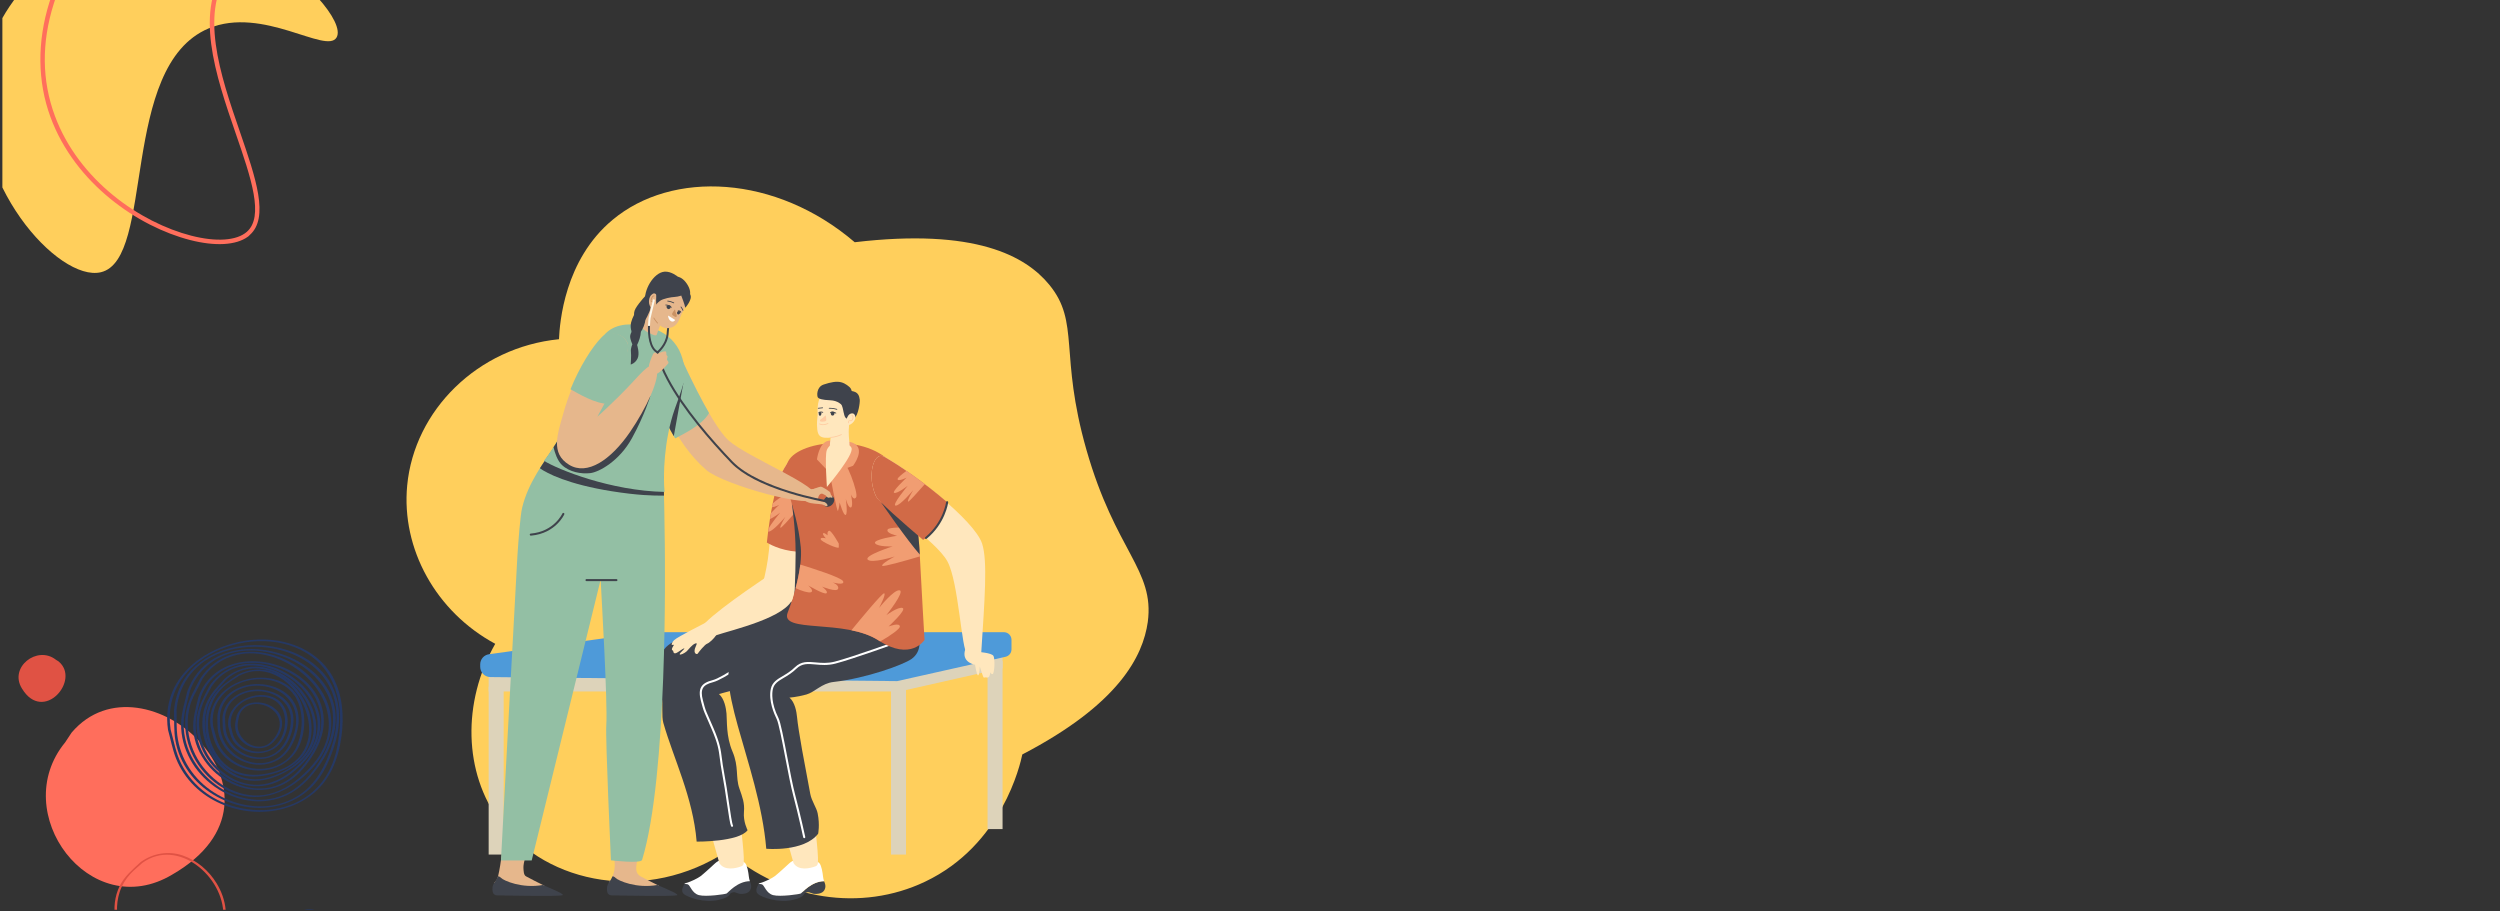 <svg xmlns="http://www.w3.org/2000/svg" xmlns:xlink="http://www.w3.org/1999/xlink" width="1920" zoomAndPan="magnify" viewBox="0 0 1440 525" height="700" preserveAspectRatio="xMidYMid meet" version="1.0"><rect x="0" y="0" width="1440" height="525" fill="#333333" stroke="none"/><defs><clipPath id="195763ff30"><path d="M 276.523 364 L 582.691 364 L 582.691 393 L 276.523 393 Z M 276.523 364 " clip-rule="nonzero"/></clipPath><clipPath id="b6be055147"><path d="M 371 156.16 L 398 156.16 L 398 181 L 371 181 Z M 371 156.16 " clip-rule="nonzero"/></clipPath><clipPath id="788fccb912"><path d="M 1.367 0 L 195 0 L 195 158 L 1.367 158 Z M 1.367 0 " clip-rule="nonzero"/></clipPath><clipPath id="715bb12b43"><path d="M -67.312 36.957 L 151.238 -120.711 L 270.363 44.414 L 51.816 202.082 Z M -67.312 36.957 " clip-rule="nonzero"/></clipPath><clipPath id="40a45499f5"><path d="M -67.312 36.957 L 151.238 -120.711 L 270.363 44.414 L 51.816 202.082 Z M -67.312 36.957 " clip-rule="nonzero"/></clipPath><clipPath id="f122e28db9"><path d="M -67.312 36.957 L 151.238 -120.711 L 270.363 44.414 L 51.816 202.082 Z M -67.312 36.957 " clip-rule="nonzero"/></clipPath><clipPath id="e2eb052ae6"><path d="M 23 0 L 202 0 L 202 141 L 23 141 Z M 23 0 " clip-rule="nonzero"/></clipPath><clipPath id="9466a0e597"><path d="M -67.312 36.957 L 151.238 -120.711 L 270.363 44.414 L 51.816 202.082 Z M -67.312 36.957 " clip-rule="nonzero"/></clipPath><clipPath id="2aa47013b3"><path d="M -67.312 36.957 L 151.238 -120.711 L 270.363 44.414 L 51.816 202.082 Z M -67.312 36.957 " clip-rule="nonzero"/></clipPath><clipPath id="2decd158ef"><path d="M -67.312 36.957 L 151.238 -120.711 L 270.363 44.414 L 51.816 202.082 Z M -67.312 36.957 " clip-rule="nonzero"/></clipPath><clipPath id="01bb551dff"><path d="M 162 523 L 193 523 L 193 524 L 162 524 Z M 162 523 " clip-rule="nonzero"/></clipPath><clipPath id="4c967137c6"><path d="M 96.074 368.34 L 197.371 368.34 L 197.371 467.969 L 96.074 467.969 Z M 96.074 368.34 " clip-rule="nonzero"/></clipPath><clipPath id="c613dc9af5"><path d="M 65.863 491 L 130.312 491 L 130.312 524 L 65.863 524 Z M 65.863 491 " clip-rule="nonzero"/></clipPath></defs><path fill="#ffcf5c" d="M 588.852 434.566 C 587.695 440.121 577.281 486.762 532.816 507.863 C 496.141 525.34 451.133 518.473 418.699 490.309 C 373.191 520.207 315.262 509.906 287.918 473.145 C 267.133 445.176 266.051 404.59 285.258 370.836 C 251.09 352.395 231.074 316.133 234.543 279.602 C 238.672 236.277 275.152 200.055 321.973 195.387 C 322.398 185.898 325.098 149.711 352.828 126.641 C 387.152 97.941 446.812 100.562 492.32 139.527 C 561.742 131.309 590.781 147.434 604.395 164.023 C 622.176 185.703 610.027 203.836 625.762 259 C 642.5 317.754 665.137 328.094 661.125 358.262 C 658.312 378.012 644.465 405.633 588.852 434.566 Z M 588.852 434.566 " fill-opacity="1" fill-rule="nonzero"/><path fill="#3f434c" d="M 474.668 507.57 C 467.461 507.633 462.078 514.164 461.355 514.617 C 460.566 515.109 449.344 516.688 445.305 515.602 C 441.27 514.516 440.285 509.879 438.902 509.387 C 438.27 509.16 437.527 509.141 436.914 509.191 C 436.801 509.348 436.695 509.555 436.59 509.84 C 436.117 511.133 435.426 511.824 435.73 513.508 C 436.031 515.195 438.539 516.273 441.68 517.352 C 444.824 518.434 449.523 519.211 453.617 518.82 C 457.711 518.434 461.332 517.094 462.496 515.883 C 463.66 514.676 463.055 514.418 464.867 513.984 C 466.676 513.555 467.281 515.062 470.254 514.891 C 473.227 514.719 474.848 513.594 475.34 511.391 C 475.598 510.23 475.285 509.082 474.93 508.254 C 474.836 508.031 474.75 507.801 474.668 507.57 " fill-opacity="1" fill-rule="nonzero"/><path fill="#ffffff" d="M 438.902 509.387 C 440.285 509.879 441.27 514.516 445.305 515.602 C 449.344 516.688 460.566 515.109 461.355 514.617 C 462.078 514.164 467.461 507.633 474.668 507.57 C 474.375 506.734 474.176 505.863 474.078 504.977 C 473.805 502.492 473.184 498.477 471.934 497.141 C 470.32 495.41 463.672 494.367 458.34 495.355 C 456.992 495.605 455.746 496.238 454.742 497.168 C 452.383 499.34 447.594 503.727 446.117 504.785 C 444.133 506.211 440.297 507.852 438.918 508.324 C 437.844 508.699 437.316 508.625 436.914 509.191 C 437.527 509.141 438.27 509.16 438.902 509.387 " fill-opacity="1" fill-rule="nonzero"/><path fill="#ffe7bd" d="M 457.078 497.133 L 449.176 469.109 L 468.426 468.062 C 468.426 468.062 471.598 490.977 471.137 496.891 C 471.07 497.773 470.734 498.602 469.91 498.93 C 466.598 500.242 459.957 501.75 457.078 497.133 " fill-opacity="1" fill-rule="nonzero"/><path fill="#3f434c" d="M 431.938 507.57 C 424.73 507.633 419.348 514.164 418.625 514.617 C 417.836 515.109 406.613 516.688 402.574 515.602 C 398.539 514.516 397.551 509.879 396.172 509.387 C 395.539 509.16 394.797 509.141 394.184 509.191 C 394.066 509.348 393.965 509.555 393.859 509.84 C 393.387 511.133 392.695 511.824 393 513.508 C 393.301 515.195 395.809 516.273 398.949 517.352 C 402.094 518.434 406.789 519.211 410.887 518.82 C 414.98 518.434 418.602 517.094 419.766 515.883 C 420.93 514.676 420.324 514.418 422.137 513.984 C 423.945 513.555 424.551 515.062 427.523 514.891 C 430.496 514.719 432.117 513.594 432.609 511.391 C 432.867 510.23 432.555 509.082 432.199 508.254 C 432.105 508.031 432.02 507.801 431.938 507.57 " fill-opacity="1" fill-rule="nonzero"/><path fill="#ffffff" d="M 396.172 509.387 C 397.551 509.879 398.539 514.516 402.574 515.602 C 406.613 516.688 417.836 515.109 418.625 514.617 C 419.348 514.164 424.73 507.633 431.938 507.57 C 431.645 506.734 431.445 505.863 431.348 504.977 C 431.074 502.492 430.453 498.477 429.203 497.141 C 427.59 495.41 420.941 494.367 415.609 495.355 C 414.262 495.605 413.016 496.238 412.012 497.168 C 409.652 499.34 404.863 503.727 403.387 504.785 C 401.402 506.211 397.566 507.852 396.188 508.324 C 395.113 508.699 394.586 508.625 394.184 509.191 C 394.797 509.141 395.539 509.16 396.172 509.387 " fill-opacity="1" fill-rule="nonzero"/><path fill="#ffe7bd" d="M 414.348 497.133 L 406.445 469.109 L 425.691 468.062 C 425.691 468.062 428.867 490.977 428.406 496.891 C 428.34 497.773 428.004 498.602 427.18 498.93 C 423.867 500.242 417.227 501.75 414.348 497.133 " fill-opacity="1" fill-rule="nonzero"/><path fill="#ffe7bd" d="M 450.504 271.961 C 446.047 280.773 444.535 299.91 442.957 316.645 C 441.543 331.664 437.156 341.754 438.613 343.344 C 441.688 346.703 447.758 351.707 455.84 348.805 C 463.922 345.902 461.633 332.152 462.703 315.805 C 463.77 299.461 464.684 243.922 450.504 271.961 " fill-opacity="1" fill-rule="nonzero"/><path fill="#d16a47" d="M 462.582 317.867 C 462.617 317.184 462.656 316.5 462.703 315.805 C 463.77 299.461 464.684 243.922 450.504 271.961 C 446.422 280.035 443.395 296.871 441.703 312.508 C 444.73 314.328 452.082 317.941 462.582 317.867 " fill-opacity="1" fill-rule="nonzero"/><path fill="#f19d72" d="M 462.672 280.898 C 459.516 281.18 454.801 283.012 448.676 287.105 C 447.227 288.148 445.977 289.129 445.102 289.922 C 444.949 290.668 444.801 291.422 444.656 292.184 C 446.086 292.152 448.766 290.828 448.766 290.828 C 448.766 290.828 446.102 293.297 444.047 295.562 C 443.855 296.68 443.668 297.812 443.488 298.953 C 445.863 298.023 449.367 295.277 449.367 295.277 C 449.367 295.277 444.102 301.559 442.664 304.598 C 442.598 305.109 442.531 305.617 442.465 306.129 C 442.527 306.172 442.609 306.203 442.715 306.207 C 445.125 306.332 452.371 297.711 452.371 297.711 C 452.371 297.711 448.598 303.914 449.629 304 C 450.148 304.043 454.523 299.215 458.746 294.398 C 460.492 293.207 461.961 292.008 463.164 290.848 C 463.078 287.434 462.922 284.051 462.672 280.898 " fill-opacity="1" fill-rule="nonzero"/><path fill="#3f434c" d="M 456.094 290.156 C 456.094 290.156 458.297 304.324 458.277 318.762 C 458.258 332.477 457.363 347.363 457.363 347.363 C 457.363 347.363 467.766 332.789 467.168 324.66 C 466.57 316.523 463.398 296.078 456.094 290.156 " fill-opacity="1" fill-rule="nonzero"/><path fill="#ddd3ba" d="M 281.465 388.32 L 281.465 398.281 L 518.129 398.281 L 577.477 384.879 L 577.477 375.941 L 281.465 388.32 " fill-opacity="1" fill-rule="nonzero"/><g clip-path="url(#195763ff30)"><path fill="#4e9ad9" d="M 369.727 364.641 L 281.664 376.844 C 278.758 377.246 276.594 379.734 276.594 382.672 L 276.594 384.102 C 276.594 387.324 279.184 389.949 282.398 389.988 L 516.758 392.324 L 579.191 378.316 C 581.195 377.863 582.621 376.082 582.621 374.023 L 582.621 368.539 C 582.621 366.109 580.656 364.141 578.23 364.141 L 376.965 364.141 C 374.543 364.141 372.125 364.309 369.727 364.641 " fill-opacity="1" fill-rule="nonzero"/></g><path fill="#ddd3ba" d="M 281.465 395.52 L 281.465 492.223 L 290.109 492.223 L 290.109 395.52 L 281.465 395.52 " fill-opacity="1" fill-rule="nonzero"/><path fill="#ddd3ba" d="M 513.227 395.52 L 513.227 492.223 L 521.871 492.223 L 521.871 395.52 L 513.227 395.52 " fill-opacity="1" fill-rule="nonzero"/><path fill="#ddd3ba" d="M 568.832 380.852 L 568.832 477.555 L 577.477 477.555 L 577.477 380.852 L 568.832 380.852 " fill-opacity="1" fill-rule="nonzero"/><path fill="#3f434c" d="M 460.336 345.391 C 460.336 345.391 398.184 361.199 384.953 371.582 C 377.762 377.23 377.973 388.035 381.168 402.039 C 381.965 405.516 380.984 412.512 382.078 416.352 C 387.961 436.992 399.16 459.141 401.273 484.777 C 401.273 484.777 425.559 485.012 430.613 478.191 C 430.613 478.191 428.008 473.301 428.516 467.672 C 428.977 462.562 427.645 459.215 425.875 454.141 C 423.57 447.535 425.684 441.734 421.898 432.848 C 418.164 424.09 418.852 415.168 418.461 410.941 C 418.18 407.895 417.258 402.445 414.094 399.762 C 414.094 399.762 475.84 383.457 484.301 377.594 C 497.105 368.723 482.133 343.965 460.336 345.391 " fill-opacity="1" fill-rule="nonzero"/><path fill="#ffffff" d="M 421.656 476.258 C 421.438 476.258 421.227 476.137 421.121 475.93 C 420.504 474.688 419.797 470.031 418.699 462.531 C 417.895 457.055 416.984 450.844 415.977 445.641 C 415.273 442.031 414.938 439.371 414.637 437.027 C 413.977 431.863 413.543 428.449 409.965 420.09 C 408.59 416.871 407.648 414.727 406.957 413.164 C 405.148 409.055 405.148 409.055 404.023 404.824 L 403.738 403.742 C 402.77 400.098 402.828 397.527 403.926 395.652 C 404.988 393.84 407.023 392.637 410.527 391.746 C 416.395 390.254 433.516 377.875 433.688 377.746 C 433.953 377.555 434.328 377.613 434.52 377.883 C 434.711 378.148 434.652 378.523 434.387 378.715 C 433.676 379.234 416.91 391.359 410.82 392.906 C 407.652 393.711 405.844 394.742 404.957 396.258 C 404.027 397.84 404.008 400.121 404.891 403.434 L 405.18 404.516 C 406.277 408.66 406.277 408.66 408.047 412.68 C 408.738 414.246 409.684 416.395 411.062 419.617 C 414.707 428.133 415.172 431.801 415.82 436.875 C 416.117 439.203 416.453 441.84 417.148 445.41 C 418.164 450.641 419.074 456.867 419.879 462.359 C 420.777 468.48 421.621 474.262 422.188 475.395 C 422.336 475.691 422.215 476.047 421.922 476.195 C 421.836 476.238 421.746 476.258 421.656 476.258 " fill-opacity="1" fill-rule="nonzero"/><path fill="#3f434c" d="M 500.965 347.441 C 500.965 347.441 438.812 363.25 425.582 373.633 C 407.008 388.215 437.277 439.262 441.367 488.879 C 441.367 488.879 462.961 490.887 471.242 480.238 C 471.242 480.238 472.324 475.324 470.984 468.531 C 470.312 465.133 467.531 461.527 466.719 457.301 C 465.633 451.684 462.445 434.477 462.008 431.98 C 460.566 423.824 459.438 416.773 459.09 412.988 C 458.805 409.945 457.883 404.496 454.723 401.809 C 454.723 401.809 458.762 401.602 464.43 400.051 C 469.262 398.734 473.219 393.586 480.133 392.809 C 499.227 390.656 520.285 382.863 524.93 379.645 C 537.734 370.773 522.762 346.016 500.965 347.441 " fill-opacity="1" fill-rule="nonzero"/><path fill="#ffffff" d="M 463.238 482.797 C 462.965 482.797 462.719 482.605 462.656 482.328 C 462.629 482.199 459.867 469.453 456.871 458.117 C 455.512 452.969 453.875 444.469 452.297 436.246 C 450.422 426.508 448.488 416.441 447.379 414.219 C 445.875 411.211 442.539 403.48 443.988 396.766 C 444.805 392.977 447.617 391.312 450.875 389.383 C 453.031 388.105 455.48 386.66 457.859 384.344 C 461.535 380.77 465.363 381.129 469.797 381.543 C 472.992 381.84 476.617 382.18 480.863 381.082 C 490.906 378.484 517.082 369.004 517.348 368.906 C 517.656 368.797 518 368.957 518.109 369.266 C 518.223 369.578 518.062 369.922 517.754 370.031 C 517.488 370.129 491.258 379.629 481.164 382.238 C 476.715 383.391 472.98 383.039 469.684 382.73 C 465.375 382.328 461.973 382.012 458.691 385.199 C 456.207 387.617 453.699 389.102 451.48 390.414 C 448.219 392.344 445.863 393.738 445.152 397.016 C 444.699 399.133 444.105 404.988 448.445 413.684 C 449.629 416.055 451.492 425.75 453.469 436.02 C 455.043 444.223 456.676 452.703 458.023 457.809 C 461.031 469.172 463.797 481.945 463.824 482.074 C 463.895 482.395 463.691 482.715 463.367 482.785 C 463.324 482.793 463.281 482.797 463.238 482.797 " fill-opacity="1" fill-rule="nonzero"/><path fill="#d16a47" d="M 453.707 352.852 C 448.961 365.039 486.59 356.23 506.078 368.906 C 524.723 381.031 532.539 368.598 532.539 368.598 C 532.539 368.598 530.785 339.52 529.652 317.148 C 528.762 299.523 524.59 284.227 516.484 270.75 C 503.254 248.746 460.566 252.941 454.047 265.656 C 448.402 276.676 458.738 289.512 461.254 315.258 C 462.359 326.57 457.363 343.457 453.707 352.852 " fill-opacity="1" fill-rule="nonzero"/><path fill="#f19d72" d="M 519.914 350.207 C 517.398 349.281 510.539 354.344 510.539 354.344 C 510.539 354.344 521.402 340.707 518.203 340.02 C 515 339.332 506.309 350.207 506.309 350.207 C 506.309 350.207 510.652 342.082 509.281 341.738 C 508.184 341.465 495.477 356.848 490.418 363.039 C 496.109 364.199 501.578 365.977 506.078 368.906 C 506.379 369.102 506.676 369.289 506.969 369.473 C 512.859 366.199 518.375 362.223 518.316 360.875 C 518.203 358.352 511.797 360.875 511.797 360.875 C 511.797 360.875 522.43 351.133 519.914 350.207 " fill-opacity="1" fill-rule="nonzero"/><path fill="#f19d72" d="M 529.652 317.148 C 529.434 312.777 529.008 308.547 528.375 304.453 C 520.871 303.547 512.117 303.648 511.316 304.973 C 510.012 307.129 516.73 308.609 516.73 308.609 C 516.73 308.609 502.484 310.766 504.062 312.938 C 505.637 315.109 514.148 314.734 514.148 314.734 C 514.148 314.734 497.547 320 499.824 322.355 C 502.102 324.715 515.363 320.531 515.363 320.531 C 515.363 320.531 507.238 324.855 508.188 325.906 C 508.789 326.574 521.008 323.109 529.824 320.5 C 529.766 319.367 529.711 318.25 529.652 317.148 " fill-opacity="1" fill-rule="nonzero"/><path fill="#f19d72" d="M 466.973 341.164 C 469.332 340.477 465.523 337.191 465.523 337.191 C 465.523 337.191 474.746 342.695 476.043 341.699 C 477.34 340.707 473.449 337.879 473.449 337.879 C 473.449 337.879 482.066 341.395 482.75 339.105 C 483.438 336.812 479.473 335.438 479.473 335.438 C 479.473 335.438 486.715 337.5 485.648 334.824 C 484.77 332.617 467.121 327.086 460.977 325.215 C 460.441 329.66 459.453 334.332 458.277 338.758 C 461.453 340.305 465.562 341.574 466.973 341.164 " fill-opacity="1" fill-rule="nonzero"/><path fill="#f19d72" d="M 477.988 272.953 C 477.988 272.953 482.105 295.336 482.66 294.266 C 483.207 293.195 483.656 289.453 483.656 289.453 C 483.656 289.453 485.953 297.473 487.172 296.555 C 488.395 295.641 487.172 287.312 487.172 287.312 C 487.172 287.312 488.621 292.812 490.145 292.277 C 491.672 291.746 490.145 284.715 490.145 284.715 C 490.145 284.715 491.52 288.613 493.121 286.473 C 494.719 284.336 486.926 263.633 484.648 265.16 C 482.371 266.688 477.555 270.391 477.988 272.953 " fill-opacity="1" fill-rule="nonzero"/><path fill="#f19d72" d="M 483.137 313.133 C 483.137 313.133 478.785 305.188 477.492 305.723 C 476.195 306.258 476.73 308.398 476.73 308.398 C 476.73 308.398 474.746 306.527 474.137 307.195 C 473.527 307.863 475.703 310.078 475.703 310.078 C 475.703 310.078 472.461 309.238 472.688 310.609 C 472.918 311.988 483.145 316.57 483.137 315.27 C 483.133 313.973 483.137 313.133 483.137 313.133 " fill-opacity="1" fill-rule="nonzero"/><path fill="#f19d72" d="M 476.922 253.934 C 480.137 253.203 488.719 253.969 491.355 255.113 C 498.988 258.438 491.355 268.293 491.355 268.293 L 478.48 272.953 L 470.566 264.629 C 470.566 264.629 471.699 255.113 476.922 253.934 " fill-opacity="1" fill-rule="nonzero"/><path fill="#ffe7bd" d="M 482.168 255.129 C 479.629 255.207 477.309 256.707 476.336 259.059 C 476.289 259.168 476.246 259.281 476.203 259.398 C 475.02 262.668 476.301 280.5 476.301 280.5 C 476.301 280.5 492.055 261.969 490.461 258.031 C 489.367 255.328 484.875 255.039 482.168 255.129 " fill-opacity="1" fill-rule="nonzero"/><path fill="#ffe7bd" d="M 482.195 227.887 C 485.906 228.379 488.773 231.395 489.102 235.129 C 489.586 240.684 489.242 245.887 488.301 247.496 C 486.312 250.914 477.211 253.152 473.398 251.773 C 471.109 250.941 470.715 248.59 470.578 244.852 C 470.492 242.367 470.934 240.316 470.949 239.258 C 470.988 236.617 470.191 227.812 475.211 227.59 C 477.355 227.492 479.895 227.582 482.195 227.887 " fill-opacity="1" fill-rule="nonzero"/><path fill="#3f434c" d="M 485.004 233.875 C 485.758 235.504 485.926 239.164 486.977 240.52 C 488.027 241.875 490.992 241.906 491.977 241.105 C 494.477 239.066 495.387 231.75 495.223 230.254 C 494.641 225.039 491.582 225.684 488.574 224.75 C 485.566 223.812 483.867 231.406 485.004 233.875 " fill-opacity="1" fill-rule="nonzero"/><path fill="#ffe7bd" d="M 489.164 243.922 C 489.164 243.922 488.668 247.418 488.941 251.355 C 489.16 254.438 489.73 257.375 488.855 258.254 C 486.988 260.125 479.77 260.367 478.438 259.328 C 477.105 258.289 479.164 247.918 479.164 247.918 L 489.164 243.922 " fill-opacity="1" fill-rule="nonzero"/><path fill="#ffcba1" d="M 475.656 239.516 C 475.621 239.324 475.375 239.266 475.258 239.422 C 474.922 239.852 474.285 240.543 473.281 241.145 C 471.809 242.031 471.895 243.035 473.832 242.887 C 475.77 242.738 475.934 242.59 475.941 241.594 C 475.941 241.062 475.773 240.105 475.656 239.516 " fill-opacity="1" fill-rule="nonzero"/><path fill="#3f434c" d="M 481.465 238.199 C 481.426 238.199 481.383 238.188 481.348 238.164 C 481 237.969 479.969 237.465 479.398 237.477 C 478.785 237.496 478.59 237.844 478.582 237.859 C 478.52 237.973 478.379 238.02 478.262 237.957 C 478.145 237.898 478.098 237.758 478.156 237.641 C 478.168 237.617 478.473 237.027 479.383 237 C 480.223 236.973 481.527 237.719 481.582 237.75 C 481.699 237.816 481.738 237.961 481.672 238.078 C 481.629 238.156 481.547 238.199 481.465 238.199 " fill-opacity="1" fill-rule="nonzero"/><path fill="#3f434c" d="M 471.695 237.914 C 471.637 237.914 471.574 237.891 471.527 237.844 C 471.434 237.75 471.434 237.598 471.527 237.504 C 472.406 236.625 473.957 237.262 474.023 237.289 C 474.145 237.34 474.203 237.48 474.152 237.605 C 474.102 237.727 473.961 237.781 473.84 237.73 C 473.824 237.727 472.52 237.191 471.863 237.844 C 471.82 237.891 471.758 237.914 471.695 237.914 " fill-opacity="1" fill-rule="nonzero"/><path fill="#3f434c" d="M 478.594 237.496 C 478.594 237.496 478.254 239.273 479.449 239.383 C 480.645 239.492 480.832 237.801 480.691 237.578 C 480.555 237.355 479.613 236.93 478.594 237.496 " fill-opacity="1" fill-rule="nonzero"/><path fill="#3f434c" d="M 471.57 237.578 C 471.57 237.578 471.348 239.344 472.238 239.477 C 473.125 239.605 473.23 237.922 473.125 237.699 C 473.02 237.473 472.309 237.031 471.57 237.578 " fill-opacity="1" fill-rule="nonzero"/><path fill="#3f434c" d="M 482.035 236.016 C 482.012 236.016 481.984 236.012 481.961 236.004 C 479.762 235.312 477.637 235.395 477.617 235.395 C 477.492 235.398 477.375 235.297 477.367 235.164 C 477.363 235.035 477.465 234.922 477.594 234.918 C 477.684 234.914 479.82 234.828 482.105 235.547 C 482.23 235.586 482.301 235.723 482.262 235.848 C 482.23 235.949 482.137 236.016 482.035 236.016 " fill-opacity="1" fill-rule="nonzero"/><path fill="#3f434c" d="M 529.766 319.379 C 529.73 318.629 529.691 317.887 529.652 317.148 C 529.34 310.945 528.617 305.027 527.461 299.379 L 507.418 289.273 C 507.418 289.273 522.363 311.023 529.766 319.379 " fill-opacity="1" fill-rule="nonzero"/><path fill="#3f434c" d="M 471.32 235.398 C 471.199 235.398 471.094 235.309 471.082 235.184 C 471.07 235.055 471.164 234.934 471.297 234.922 L 473.797 234.66 C 473.93 234.648 474.047 234.742 474.059 234.875 C 474.07 235.004 473.977 235.125 473.848 235.137 L 471.344 235.398 C 471.336 235.398 471.328 235.398 471.32 235.398 " fill-opacity="1" fill-rule="nonzero"/><path fill="#3f434c" d="M 484.801 233.203 C 484.801 233.203 482.645 230.711 478.16 230.551 C 473.68 230.391 471.59 229.746 471.043 228.84 C 470.496 227.941 470.281 222.895 474.395 221.504 C 478.508 220.117 481.852 219.496 484.504 220.18 C 487.156 220.867 489.121 222.805 489.121 222.805 C 489.121 222.805 490.941 223.809 490.629 227.129 C 490.32 230.449 488.984 233.504 484.801 233.203 " fill-opacity="1" fill-rule="nonzero"/><path fill="#ffe7bd" d="M 488.48 239.539 C 488.883 238.867 489.516 238.359 490.273 238.168 C 491.094 237.957 492.09 238.082 492.594 239.578 C 493.535 242.375 488.883 246.301 487.684 244.172 C 486.844 242.68 487.82 240.633 488.48 239.539 " fill-opacity="1" fill-rule="nonzero"/><path fill="#ffcba1" d="M 488.824 243.805 C 488.723 243.805 488.629 243.742 488.598 243.641 C 488.582 243.598 488.27 242.586 488.906 242.195 C 489.211 242.008 489.574 242.055 489.898 242.094 C 490.156 242.125 490.398 242.156 490.484 242.055 C 490.75 241.738 491.156 240.973 491.113 240.262 C 491.078 239.695 490.648 239.539 490.629 239.535 C 490.508 239.492 490.438 239.359 490.48 239.234 C 490.52 239.109 490.652 239.039 490.777 239.078 C 490.809 239.09 491.535 239.332 491.59 240.234 C 491.641 241.086 491.176 241.977 490.852 242.363 C 490.598 242.664 490.195 242.613 489.84 242.57 C 489.582 242.535 489.316 242.504 489.156 242.602 C 488.891 242.766 488.992 243.316 489.051 243.496 C 489.09 243.621 489.02 243.754 488.895 243.797 C 488.871 243.805 488.848 243.805 488.824 243.805 " fill-opacity="1" fill-rule="nonzero"/><path fill="#ffe7bd" d="M 509.227 263.059 C 524.809 271.656 561.379 299.633 565.719 313.211 C 568.945 323.293 567.145 345.332 565.199 375.941 C 565.008 378.926 560.156 378.27 557.172 376.703 C 553.812 374.941 552.238 335.352 545.703 323.34 C 539.086 311.168 506.68 290.109 504.711 286.109 C 499.117 274.738 503.062 259.656 509.227 263.059 " fill-opacity="1" fill-rule="nonzero"/><path fill="#ffe7bd" d="M 446.047 329.25 C 446.047 329.25 415.512 349.301 406.227 358.77 C 400.273 364.84 409.879 366.801 412.48 365.914 C 421.23 362.934 453.844 355.566 456.703 344.223 C 459.977 331.238 451.758 326.816 446.047 329.25 " fill-opacity="1" fill-rule="nonzero"/><path fill="#ffe7bd" d="M 406.82 358.469 C 406.82 358.469 390.129 366.906 388.355 368.672 C 386.582 370.434 386.754 371.645 387.211 371.473 C 387.668 371.301 388.184 371.488 388.184 371.488 C 388.184 371.488 386.523 373.82 387.152 374.395 C 387.781 374.965 387.781 374.965 387.781 374.965 C 387.781 374.965 387.781 376.57 389.098 376.285 C 390.41 375.996 393.273 373.477 394.07 373.477 C 394.871 373.477 391.27 376.168 391.5 376.855 C 391.727 377.543 394.473 376.168 395.559 375.137 C 396.645 374.109 398.645 371.242 400.59 370.613 C 402.535 369.984 399.859 372.902 400.074 375.188 C 400.23 376.824 401.617 377.023 401.961 376.395 C 402.305 375.762 405.965 371.242 407.277 370.785 C 408.594 370.324 411.223 367.863 412.48 365.914 C 413.742 363.969 411.34 357.949 406.82 358.469 " fill-opacity="1" fill-rule="nonzero"/><path fill="#ffcba1" d="M 478.484 252.168 C 478.48 252.168 478.48 252.168 478.48 252.168 C 478.348 252.168 478.242 252.062 478.242 251.93 C 478.242 251.797 478.348 251.691 478.48 251.691 C 478.512 251.691 481.172 251.676 484.547 250.102 C 484.668 250.047 484.809 250.098 484.867 250.219 C 484.922 250.336 484.871 250.48 484.75 250.535 C 481.293 252.145 478.633 252.168 478.484 252.168 " fill-opacity="1" fill-rule="nonzero"/><path fill="#ffcba1" d="M 473.988 244.875 C 473.312 244.875 472.602 244.742 471.965 244.363 C 471.852 244.297 471.812 244.148 471.879 244.035 C 471.945 243.922 472.094 243.883 472.207 243.953 C 474.086 245.062 476.785 243.723 476.812 243.711 C 476.93 243.648 477.074 243.699 477.133 243.812 C 477.191 243.934 477.145 244.074 477.027 244.137 C 476.945 244.18 475.543 244.875 473.988 244.875 " fill-opacity="1" fill-rule="nonzero"/><path fill="#d16a47" d="M 545.562 289.273 C 533.047 278.41 517.832 267.809 509.227 263.059 C 503.062 259.656 499.117 274.738 504.711 286.109 C 505.988 288.703 520.141 301.109 531.68 310.969 C 535.32 309.051 543.363 300.91 545.562 289.273 " fill-opacity="1" fill-rule="nonzero"/><path fill="#f19d72" d="M 522.145 271.219 C 519.207 273.332 517.039 275.211 517.02 275.883 C 516.961 277.727 522.242 275.117 522.242 275.117 C 522.242 275.117 513.156 283.547 515.117 283.93 C 517.078 284.32 522.871 279.785 522.871 279.785 C 522.871 279.785 513.375 291.109 515.898 291.238 C 518.426 291.371 526.02 282.336 526.02 282.336 C 526.02 282.336 522.066 288.832 523.145 288.926 C 523.688 288.973 528.273 283.91 532.699 278.863 C 529.094 276.125 525.512 273.539 522.145 271.219 " fill-opacity="1" fill-rule="nonzero"/><path fill="#3f434c" d="M 479.391 290.578 C 478.07 292 476.102 292.316 474.992 291.281 C 473.883 290.25 474.051 288.258 475.367 286.836 C 476.688 285.414 478.652 285.098 479.766 286.133 C 480.875 287.164 480.707 289.156 479.391 290.578 " fill-opacity="1" fill-rule="nonzero"/><path fill="#e6b78c" d="M 466.227 281.984 C 466.227 281.984 472.574 280.898 473.602 281.355 C 474.633 281.812 479.262 284.906 479.551 286.34 C 479.836 287.773 474.176 284.562 473.719 284.391 C 473.262 284.219 472.23 284.449 471.715 285.48 C 471.203 286.512 470.859 287.656 471.773 288.344 C 472.688 289.031 474.746 288.461 476.121 290.062 C 477.492 291.668 476.004 291.988 474.633 291.027 C 473.262 290.062 470.344 290.465 466.914 289.777 C 463.484 289.09 460.055 285.996 460.969 284.449 C 461.883 282.902 464.625 281.586 466.227 281.984 " fill-opacity="1" fill-rule="nonzero"/><path fill="#e6b78c" d="M 466.57 282.5 C 466.57 282.5 471.578 280.383 472.676 280.324 C 473.773 280.27 477.008 282.617 477.906 283.301 C 478.805 283.992 478.75 287.027 477.148 286.684 C 475.547 286.34 475.031 283.301 473.832 283.188 C 472.633 283.074 464.914 283.875 466.57 282.5 " fill-opacity="1" fill-rule="nonzero"/><path fill="#e6b78c" d="M 390.609 202.371 C 390.609 202.371 409.02 244.125 419.605 253.648 C 430.512 263.461 471.879 279.582 470.566 286.77 C 469.258 293.957 416.652 279.152 406.938 270.812 C 387.777 254.367 378.199 226.98 379.008 219.898 C 379.812 212.82 390.609 202.371 390.609 202.371 " fill-opacity="1" fill-rule="nonzero"/><path fill="#93bfa4" d="M 408.418 237.934 C 399.461 222.445 390.609 202.371 390.609 202.371 C 390.609 202.371 379.812 212.82 379.008 219.898 C 378.461 224.691 380.176 238.793 388.898 252.504 C 392.617 250.516 404.488 244.996 408.418 237.934 " fill-opacity="1" fill-rule="nonzero"/><path fill="#3f434c" d="M 388.105 251.227 L 393.668 220.477 L 384.035 243.332 C 385.16 245.922 386.504 248.578 388.105 251.227 " fill-opacity="1" fill-rule="nonzero"/><path fill="#e6b78c" d="M 368.957 504.773 C 367.527 504.016 366.605 502.582 366.48 500.938 C 366.266 498.023 367.559 492.738 368.922 488.035 C 371.059 480.668 353.75 483.93 353.75 483.93 L 353.953 495.723 C 354.59 501.055 353.148 505.117 350.758 508.348 C 349.414 510.16 386.09 513.125 378.688 509.75 C 376.539 508.773 371.766 506.262 368.957 504.773 " fill-opacity="1" fill-rule="nonzero"/><path fill="#3f434c" d="M 350.758 508.348 C 351.555 507.27 352.285 506.055 352.84 504.742 C 353.367 504.797 353.977 505.043 354.582 505.68 C 356.07 507.25 366.531 511.922 378.688 509.75 C 385.246 512.637 391.602 515.215 389.812 515.695 C 387.277 516.367 359.57 515.875 352.176 515.73 C 350.988 515.707 349.988 514.902 349.758 513.746 C 349.461 512.258 349.414 510.164 350.758 508.348 " fill-opacity="1" fill-rule="nonzero"/><path fill="#e6b78c" d="M 303.004 504.773 C 301.574 504.016 301.621 501.656 301.496 500.012 C 301.281 497.098 303.609 490.07 304.973 485.367 C 307.109 478 290.047 483.93 290.047 483.93 C 290.047 483.93 288.656 497.395 286.887 504.742 C 286.25 507.371 285.434 507.496 284.801 508.348 C 283.457 510.16 320.133 513.125 312.73 509.75 C 310.582 508.773 305.809 506.262 303.004 504.773 " fill-opacity="1" fill-rule="nonzero"/><path fill="#3f434c" d="M 284.801 508.348 C 285.602 507.27 286.328 506.055 286.887 504.742 C 287.41 504.797 288.023 505.043 288.625 505.68 C 290.113 507.25 300.574 511.922 312.73 509.75 C 319.293 512.637 325.648 515.215 323.855 515.695 C 321.32 516.367 293.613 515.875 286.223 515.73 C 285.035 515.707 284.035 514.902 283.801 513.746 C 283.504 512.258 283.457 510.164 284.801 508.348 " fill-opacity="1" fill-rule="nonzero"/><path fill="#93bfa4" d="M 382.934 313.848 C 382.668 282.406 381.629 260.301 381.629 260.301 C 379.73 256.102 375.816 267.414 350.523 266.441 C 321.398 265.32 326.113 247.828 321.551 254.289 C 313.309 265.977 304.266 277.957 300.766 292.406 C 299.668 296.938 298.656 310.801 298.023 320.191 C 297.543 327.34 288.555 495.645 288.555 495.645 L 306.25 495.645 L 345.969 333.902 C 346.492 343.887 350.07 405.262 349.223 417.699 C 348.68 425.609 351.891 495.547 351.891 495.547 C 351.891 495.547 369.133 497.625 369.852 495.285 C 384.664 446.996 383.031 325.457 382.934 313.848 " fill-opacity="1" fill-rule="nonzero"/><path fill="#3f434c" d="M 318.727 258.285 C 316.082 262.012 313.434 265.797 310.977 269.707 C 314.918 272.645 327.418 278.992 352.328 282.949 C 367.023 285.285 376.09 285.559 382.465 285.465 C 382.328 279.855 382.18 275.02 382.047 271.129 C 372.805 270.887 355.113 269.844 340.934 265.566 C 329.902 262.238 322.855 259.805 318.727 258.285 " fill-opacity="1" fill-rule="nonzero"/><path fill="#93bfa4" d="M 382.797 283.344 C 381.844 273.98 382.465 253.289 388.656 235.605 C 391.621 227.141 394.043 221.703 394.414 215.293 C 394.547 213.043 393.684 205.008 389.84 199.363 C 385.969 193.676 380.75 189.824 370.875 187.746 C 360.598 185.582 352.516 187.41 347.738 193.285 C 341.652 200.781 333.867 233.922 320.312 255.258 C 318.945 257.406 315.043 263.379 313.281 265.391 C 321.34 270.43 351.758 282.727 382.797 283.344 " fill-opacity="1" fill-rule="nonzero"/><path fill="#3f434c" d="M 378.754 203.5 C 378.586 203.5 378.418 203.422 378.305 203.277 C 378.109 203.027 378.152 202.668 378.402 202.477 C 378.465 202.426 383.355 198.52 383.957 192.387 C 384.344 188.492 384.434 186.383 384.438 186.363 C 384.449 186.047 384.719 185.801 385.031 185.816 C 385.348 185.828 385.594 186.098 385.578 186.414 C 385.578 186.434 385.484 188.57 385.098 192.5 C 384.441 199.141 379.324 203.207 379.105 203.379 C 379 203.461 378.879 203.5 378.754 203.5 " fill-opacity="1" fill-rule="nonzero"/><path fill="#3f434c" d="M 372.949 169.086 C 372.949 169.086 368.176 174.078 366.117 177.648 C 364.059 181.219 365.797 184.547 368.43 184.984 C 371.066 185.418 376.52 181.824 377.129 177.938 C 377.738 174.047 376.418 169.602 372.949 169.086 " fill-opacity="1" fill-rule="nonzero"/><g clip-path="url(#b6be055147)"><path fill="#3f434c" d="M 396.547 172.215 C 396.547 172.215 399.664 168.52 394.934 162.488 C 392.758 159.715 390.473 159.402 390.473 159.402 C 390.473 159.402 386.602 156.141 382.746 156.48 C 376.387 157.039 370.395 167.398 371.676 174.164 C 372.953 180.93 380.215 181.422 382.59 180.355 C 384.965 179.293 394.973 175.969 396.547 172.215 " fill-opacity="1" fill-rule="nonzero"/></g><path fill="#e6b78c" d="M 375.559 175.496 C 375.559 175.496 374.371 179.137 372.816 182.254 C 371.258 185.375 369.332 187.973 369.492 188.582 C 369.785 189.719 377.715 194.477 378.242 192.844 C 379.281 189.609 382.527 181.727 382.527 181.727 L 375.559 175.496 " fill-opacity="1" fill-rule="nonzero"/><path fill="#e6b78c" d="M 387.922 164.562 C 384.359 163.234 380.355 164.57 378.285 167.766 C 375.211 172.512 374.07 175.297 374.914 179.051 C 375.793 182.973 379.336 187.863 382.609 188.797 C 384.988 189.473 388.605 188.793 390.504 185.504 C 391.766 183.316 392.109 181.754 392.598 180.801 C 393.82 178.406 398.723 170.23 394.328 167.633 C 392.453 166.523 390.133 165.387 387.922 164.562 " fill-opacity="1" fill-rule="nonzero"/><path fill="#3f434c" d="M 380.34 169.531 L 376.309 172.379 C 376.309 172.379 375.777 169.441 376.934 167.504 C 378.094 165.562 380.137 163.641 381.277 164.871 C 382.418 166.102 381.801 168.762 380.34 169.531 " fill-opacity="1" fill-rule="nonzero"/><path fill="#ffffff" d="M 384.824 181.766 C 384.824 181.766 387.293 183.211 388.898 184.312 C 388.898 184.312 387.949 185.914 386.355 184.93 C 384.848 183.992 384.824 181.766 384.824 181.766 " fill-opacity="1" fill-rule="nonzero"/><path fill="#3f434c" d="M 386.266 176.5 C 386.266 176.5 386.555 177.406 385.555 177.938 C 384.559 178.465 383.766 177.078 383.906 176.547 C 384.051 176.016 384.695 175.828 384.695 175.828 C 384.695 175.828 385.426 175.625 386.266 176.5 " fill-opacity="1" fill-rule="nonzero"/><path fill="#3f434c" d="M 391.949 179.586 C 391.949 179.586 392.078 180.371 391.18 180.98 C 390.285 181.586 389.805 180.43 389.988 179.93 C 390.176 179.43 390.734 179.18 390.734 179.18 C 390.734 179.18 391.363 178.902 391.949 179.586 " fill-opacity="1" fill-rule="nonzero"/><path fill="#3f434c" d="M 386.527 177.48 C 386.504 177.48 386.48 177.477 386.461 177.473 C 386.332 177.434 386.262 177.301 386.297 177.176 C 386.301 177.164 386.383 176.777 385.785 176.43 C 385.062 176.008 383.477 175.914 383.461 175.914 C 383.328 175.906 383.23 175.793 383.234 175.66 C 383.242 175.527 383.355 175.426 383.488 175.434 C 383.559 175.438 385.203 175.535 386.023 176.016 C 386.961 176.562 386.766 177.277 386.754 177.309 C 386.727 177.414 386.629 177.48 386.527 177.48 " fill-opacity="1" fill-rule="nonzero"/><path fill="#3f434c" d="M 392.137 180.094 C 392.031 180.094 391.938 180.023 391.906 179.922 C 391.664 179.125 390.691 179.285 390.648 179.293 C 390.52 179.316 390.395 179.23 390.371 179.102 C 390.348 178.973 390.438 178.848 390.562 178.824 C 391.059 178.734 392.07 178.82 392.363 179.785 C 392.402 179.91 392.332 180.043 392.203 180.082 C 392.184 180.09 392.16 180.094 392.137 180.094 " fill-opacity="1" fill-rule="nonzero"/><path fill="#c99163" d="M 388.551 178.434 C 388.668 178.273 388.871 178.32 388.891 178.508 C 388.938 179.031 389.086 179.91 389.543 180.859 C 390.215 182.25 389.684 183.121 388.324 182.207 C 386.965 181.289 386.91 181.09 387.371 180.191 C 387.617 179.711 388.191 178.918 388.551 178.434 " fill-opacity="1" fill-rule="nonzero"/><path fill="#3f434c" d="M 388.098 174.707 C 388.062 174.707 388.027 174.695 387.992 174.68 C 387.973 174.672 386.141 173.758 384.57 173.648 C 384.438 173.637 384.34 173.523 384.348 173.391 C 384.359 173.258 384.473 173.16 384.605 173.168 C 386.27 173.285 388.129 174.211 388.203 174.25 C 388.324 174.312 388.371 174.457 388.312 174.574 C 388.27 174.656 388.184 174.707 388.098 174.707 " fill-opacity="1" fill-rule="nonzero"/><path fill="#3f434c" d="M 393.375 178.992 C 393.277 178.992 393.188 178.934 393.152 178.836 C 392.93 178.266 392.562 177.629 392.059 176.945 C 391.98 176.836 392 176.688 392.109 176.609 C 392.215 176.531 392.363 176.555 392.441 176.66 C 392.973 177.379 393.363 178.055 393.598 178.668 C 393.645 178.789 393.582 178.926 393.461 178.977 C 393.434 178.984 393.402 178.992 393.375 178.992 " fill-opacity="1" fill-rule="nonzero"/><path fill="#3f434c" d="M 364.926 189.016 C 364.926 189.016 363.055 191.926 362.969 193.625 C 362.883 195.324 364.242 198.34 364.242 198.34 C 364.242 198.34 363.148 200.594 363.418 202.641 C 363.684 204.688 363.285 209.98 363.285 209.98 C 363.285 209.98 365.852 209.359 367.234 206.504 C 368.621 203.652 366.977 198.715 366.977 198.715 C 366.977 198.715 372.844 186.895 364.926 189.016 " fill-opacity="1" fill-rule="nonzero"/><path fill="#c99163" d="M 378.754 186.348 C 378.688 186.348 378.621 186.316 378.574 186.262 C 378.504 186.18 376.891 184.27 376.375 183.246 C 376.316 183.129 376.359 182.984 376.48 182.926 C 376.598 182.863 376.742 182.91 376.801 183.027 C 377.293 184.004 378.922 185.934 378.938 185.953 C 379.023 186.055 379.012 186.203 378.91 186.289 C 378.863 186.328 378.809 186.348 378.754 186.348 " fill-opacity="1" fill-rule="nonzero"/><path fill="#e6b78c" d="M 378.289 171.641 C 378.395 170.797 378.23 170.008 377.781 169.484 C 377.293 168.918 376.469 168.598 375.172 169.867 C 372.75 172.23 373.836 178.191 376.043 176.602 C 377.59 175.488 378.113 173.02 378.289 171.641 " fill-opacity="1" fill-rule="nonzero"/><path fill="#c99163" d="M 375.559 175.734 C 375.496 175.734 375.434 175.711 375.387 175.664 C 375.297 175.574 375.297 175.422 375.387 175.328 C 375.594 175.117 375.992 174.598 375.895 174.32 C 375.848 174.191 375.688 174.121 375.445 174.031 C 375.16 173.922 374.773 173.773 374.766 173.332 C 374.762 172.816 374.949 171.75 375.496 170.945 C 376.066 170.105 376.762 170.188 376.789 170.191 C 376.918 170.211 377.012 170.328 376.992 170.461 C 376.977 170.59 376.859 170.684 376.73 170.668 C 376.703 170.664 376.285 170.637 375.891 171.215 C 375.41 171.922 375.238 172.887 375.246 173.328 C 375.246 173.426 375.336 173.477 375.617 173.582 C 375.883 173.688 376.219 173.812 376.344 174.16 C 376.57 174.797 375.812 175.578 375.727 175.664 C 375.68 175.711 375.617 175.734 375.559 175.734 " fill-opacity="1" fill-rule="nonzero"/><path fill="#3f434c" d="M 323.688 267.836 C 328.031 271.961 334.781 273.105 339.926 272.531 C 345.074 271.961 356.738 265.543 363.941 252.504 C 371.145 239.461 374.645 228.086 374.645 228.086 C 374.645 228.086 347.473 251.793 337.98 254.43 C 328.492 257.066 325.621 245.816 325.621 245.816 L 325.617 245.816 C 323.953 249.125 322.188 252.305 320.312 255.258 C 319.961 255.812 319.434 256.629 318.82 257.562 C 319.547 260.707 321.012 265.293 323.688 267.836 " fill-opacity="1" fill-rule="nonzero"/><path fill="#3f434c" d="M 392.527 170.617 C 392.527 170.617 394.398 175.359 394.734 177.266 C 394.734 177.266 398.918 172.555 397.688 169.863 C 396.461 167.176 392.777 166.078 392.777 166.078 C 392.777 166.078 391.871 168.879 392.527 170.617 " fill-opacity="1" fill-rule="nonzero"/><path fill="#3f434c" d="M 393.191 170.004 C 393.191 170.004 390.66 170.957 388.664 171.031 C 386.672 171.105 381.883 171.977 380.121 173.32 C 378.359 174.664 378 175.469 378 175.469 C 378 175.469 377.656 171.414 378.32 168.832 C 378.988 166.25 380.922 162.266 384.613 161.984 C 388.301 161.707 392.219 163.781 393.109 165.977 C 394 168.176 393.191 170.004 393.191 170.004 " fill-opacity="1" fill-rule="nonzero"/><path fill="#3f434c" d="M 365.977 180.094 C 365.977 180.094 364.262 182.754 363.508 185.746 C 362.684 189.02 363.996 193.895 366.82 193.223 C 369.645 192.551 373.25 183.426 371.234 181.484 C 369.66 179.973 367.047 178.688 365.977 180.094 " fill-opacity="1" fill-rule="nonzero"/><path fill="#3f434c" d="M 475.941 289.305 C 475.906 289.305 475.875 289.301 475.84 289.297 C 475.742 289.281 465.867 287.586 454.258 283.969 C 438.633 279.098 427.477 273.258 421.102 266.605 C 409.207 254.199 393.117 235.789 384.008 218.555 C 378.52 208.172 378.172 203.168 378.16 202.961 C 378.141 202.629 378.391 202.348 378.719 202.328 C 379.047 202.312 379.332 202.559 379.352 202.891 C 379.355 202.938 379.727 207.938 385.145 218.148 C 394.207 235.223 410.168 253.473 421.961 265.777 C 429.727 273.879 444.004 279.52 454.613 282.828 C 466.145 286.418 475.941 288.102 476.039 288.117 C 476.363 288.172 476.586 288.48 476.527 288.805 C 476.48 289.098 476.227 289.305 475.941 289.305 " fill-opacity="1" fill-rule="nonzero"/><path fill="#fcf8eb" d="M 374.738 183.242 L 377.145 173.094 C 377.215 172.785 377.027 172.477 376.719 172.402 C 376.41 172.332 376.105 172.523 376.031 172.828 L 373.617 183.004 L 373.609 183.055 C 373.574 183.277 373.312 185.176 373.23 187.746 L 374.387 187.746 C 374.465 185.297 374.707 183.477 374.738 183.242 " fill-opacity="1" fill-rule="nonzero"/><path fill="#3f434c" d="M 379.016 202.418 C 374.75 200.23 374.234 192.699 374.387 187.746 L 373.23 187.746 C 373.066 192.961 373.66 200.957 378.496 203.438 C 378.578 203.48 378.668 203.5 378.754 203.5 C 378.961 203.5 379.164 203.387 379.266 203.188 C 379.406 202.906 379.297 202.559 379.016 202.418 " fill-opacity="1" fill-rule="nonzero"/><path fill="#e6b78c" d="M 346.719 194.789 C 339.129 202.387 329.555 220.074 324.719 237.281 C 321.066 250.273 316.984 261.027 327.766 267.684 C 338.242 274.148 351.914 264.906 362.965 248.738 C 372.137 235.324 380.305 218.199 378.184 212.379 C 376.129 206.734 370.383 213.695 363.266 221.316 C 354.191 231.027 344.082 240.031 344.082 240.031 C 344.082 240.031 364.484 203.672 361.461 197.559 C 358.441 191.449 350.719 190.789 346.719 194.789 " fill-opacity="1" fill-rule="nonzero"/><path fill="#e6b78c" d="M 374.02 212.473 C 373.707 211.52 373.734 210.484 374.031 209.527 C 374.641 207.566 376.113 203.133 377.027 203.082 C 378.199 203.02 378.457 203.867 378.457 203.867 C 378.457 203.867 383.219 201.523 383.672 202.699 C 384.125 203.875 383.477 204.297 384.258 204.938 C 385.035 205.574 383.797 206.684 384.254 207.336 C 384.707 207.988 385.328 208.711 384.953 209.23 C 384.574 209.754 380.074 215.035 378.117 215.293 C 376.59 215.496 374.707 214.566 374.02 212.473 " fill-opacity="1" fill-rule="nonzero"/><path fill="#93bfa4" d="M 350.562 232.621 C 356.457 220.547 363.391 201.461 361.461 197.559 C 358.441 191.449 350.672 190.125 346.672 194.125 C 340.973 199.828 333.695 211.613 328.605 224.219 C 332.656 226.453 343 232.793 350.562 232.621 " fill-opacity="1" fill-rule="nonzero"/><path fill="#3f434c" d="M 305.734 308.535 C 305.426 308.535 305.168 308.301 305.141 307.988 C 305.113 307.656 305.355 307.371 305.688 307.344 C 319.129 306.238 323.898 295.883 323.941 295.777 C 324.078 295.477 324.434 295.34 324.73 295.477 C 325.031 295.609 325.168 295.965 325.035 296.266 C 324.98 296.379 323.75 299.098 320.758 301.98 C 318 304.637 313.164 307.93 305.785 308.535 C 305.766 308.535 305.75 308.535 305.734 308.535 " fill-opacity="1" fill-rule="nonzero"/><path fill="#3f434c" d="M 355.059 334.734 L 337.828 334.734 C 337.5 334.734 337.234 334.469 337.234 334.141 C 337.234 333.809 337.5 333.539 337.828 333.539 L 355.059 333.539 C 355.391 333.539 355.656 333.809 355.656 334.141 C 355.656 334.469 355.391 334.734 355.059 334.734 " fill-opacity="1" fill-rule="nonzero"/><path fill="#ffe7bd" d="M 563.426 375.484 C 563.426 375.484 570.984 376.02 572.152 377.695 C 573.32 379.367 572.785 388.211 571.715 388.277 C 570.645 388.344 570.414 387.129 570.414 387.129 C 570.414 387.129 570.242 389.816 569.242 390.152 C 568.238 390.488 568.117 390.152 568.117 390.152 C 568.117 390.152 567.102 390.18 566.699 390.301 C 566.301 390.418 564.363 383.922 564.363 383.922 C 564.363 383.922 564.227 388.68 563.426 389.012 C 562.625 389.348 561.621 382.891 561.621 382.891 C 561.621 382.891 554.402 381.766 555.672 375.215 C 556.344 371.75 558.812 372.805 563.426 375.484 " fill-opacity="1" fill-rule="nonzero"/><path fill="#3f434c" d="M 533.367 310.457 C 533.195 310.457 533.023 310.383 532.906 310.238 C 532.699 309.984 532.734 309.609 532.988 309.398 C 543.309 300.902 544.953 289.309 544.969 289.195 C 545.012 288.867 545.312 288.637 545.641 288.68 C 545.965 288.723 546.195 289.023 546.152 289.352 C 546.086 289.844 544.445 301.516 533.746 310.32 C 533.633 310.414 533.5 310.457 533.367 310.457 " fill-opacity="1" fill-rule="nonzero"/><g clip-path="url(#788fccb912)"><g clip-path="url(#715bb12b43)"><g clip-path="url(#40a45499f5)"><g clip-path="url(#f122e28db9)"><path fill="#ffcf5c" d="M 58.086 156.812 C 33.688 162.543 -18.156 105.094 -10.18 44.609 C -3.258 -7.488 44.059 -32.164 46.145 -33.227 C 93.047 -56.715 137.637 -33.84 146.59 -29.25 C 175.355 -14.512 198.922 13.055 193.859 21.594 C 188.023 31.52 151.266 3.246 120.109 16.391 C 68.574 38.207 89.531 149.426 58.086 156.812 Z M 58.086 156.812 " fill-opacity="1" fill-rule="nonzero"/></g></g></g></g><g clip-path="url(#e2eb052ae6)"><g clip-path="url(#9466a0e597)"><g clip-path="url(#2aa47013b3)"><g clip-path="url(#2decd158ef)"><path fill="#ff6e5c" d="M 142.707 136.395 C 135.953 141.27 123.973 141.977 109.5 138.258 C 79.629 130.605 43.203 105.773 29.102 67.508 C 21.535 47 21.316 24.113 28.457 1.312 C 34.129 -16.75 42.375 -28.348 42.711 -28.844 C 62.641 -56.68 95.188 -72.289 134.402 -72.773 C 161.918 -73.129 189.625 -63.727 198.285 -54.797 C 200.336 -52.66 201.355 -50.539 201.246 -48.492 C 200.969 -42.641 192.629 -41.195 181.055 -39.133 C 166.066 -36.445 145.543 -32.812 133.34 -17.914 C 114.055 5.715 126.895 43.113 138.242 76.066 C 147.348 102.574 155.23 125.453 143.785 135.426 C 143.5 135.824 143.125 136.094 142.707 136.395 Z M 66.977 -49.523 C 58.469 -43.387 51.039 -35.934 44.867 -27.352 C 44.527 -26.855 36.559 -15.578 30.984 2.094 C 23.848 24.633 24.109 46.348 31.566 66.617 C 45.363 104.023 81 128.281 110.16 135.75 C 124.637 139.465 136.27 138.629 142.133 133.574 C 152.25 124.75 144.652 102.613 135.809 76.996 C 124.234 43.379 111.141 5.277 131.34 -19.453 C 144.145 -35.105 165.203 -38.867 180.605 -41.602 C 190.617 -43.363 198.516 -44.809 198.676 -48.543 C 198.77 -49.816 197.984 -51.344 196.398 -52.93 C 188.316 -61.32 160.891 -70.422 134.418 -70.117 C 108.359 -69.855 85.199 -62.672 66.977 -49.523 Z M 66.977 -49.523 " fill-opacity="1" fill-rule="nonzero"/></g></g></g></g><path fill="#ff6e5c" d="M 41.258 421.965 C 83.035 372.941 177.652 458.535 99.273 503.723 C 51.773 532.262 4.273 468.047 37.523 427.613 L 41.258 421.965 " fill-opacity="1" fill-rule="nonzero"/><g clip-path="url(#01bb551dff)"><path fill="#253864" d="M 189.664 548.527 C 179.125 564.273 148.574 542.492 169.934 526.617 C 182.84 516.664 198.902 533.801 190.562 546.746 L 189.664 548.527 " fill-opacity="1" fill-rule="nonzero"/></g><g clip-path="url(#4c967137c6)"><path fill="#253864" d="M 98.25 420.098 C 96.746 410.023 98.754 399.906 104.492 391.441 C 109.949 383.395 118.211 377.574 127.113 373.918 C 144.777 366.664 167.672 367.289 182.449 380.523 C 190.398 387.645 194.52 397.754 195.602 408.23 C 196.324 415.211 195.707 422.281 194.438 429.156 C 193.141 436.191 190.801 442.844 186.691 448.742 C 171.539 470.484 139.383 471.414 118.992 456.934 C 112.816 452.547 107.758 446.633 104.355 439.855 C 101.242 433.645 100.113 426.738 98.25 420.098 C 98.09 419.535 96.629 419.91 96.785 420.465 C 98.324 425.941 99.309 431.641 101.414 436.93 C 103.781 442.879 107.434 448.258 111.973 452.75 C 120.711 461.402 132.668 466.359 144.824 467.426 C 156.723 468.469 169.102 465.535 178.766 458.379 C 189.949 450.094 194.898 437.488 196.695 424.066 C 198.258 412.402 197.359 400.059 191.535 389.625 C 186.895 381.309 179.227 375.27 170.418 371.867 C 152.555 364.969 130.672 368.57 115.125 379.402 C 108.852 383.77 103.539 389.551 100.168 396.445 C 96.52 403.902 95.566 412.301 96.785 420.465 C 96.867 421.02 98.34 420.691 98.25 420.098 " fill-opacity="1" fill-rule="nonzero"/></g><path fill="#253864" d="M 101.695 408.918 C 102.629 398.531 107.348 389.145 115.496 382.582 C 123.301 376.297 133.367 373.25 143.258 372.629 C 162.832 371.402 184.926 380.43 191.797 400.133 C 195.918 411.957 193.422 424.891 188.812 436.176 C 185.926 443.258 182.094 449.77 176.328 454.883 C 171.332 459.312 165.172 462.219 158.66 463.594 C 145.75 466.316 131.926 462.602 121.254 455.105 C 109.977 447.188 102.699 434.641 101.879 420.84 C 101.641 416.852 101.84 412.805 101.695 408.801 C 101.676 408.27 100.207 408.562 100.23 409.168 C 100.441 415.023 100.039 420.934 101.059 426.723 C 102.211 433.27 104.973 439.461 108.852 444.832 C 116.387 455.262 128.293 462.242 140.852 464.551 C 153.133 466.805 166.062 464.234 175.973 456.477 C 181.594 452.078 185.809 446.113 188.723 439.637 C 191.602 433.234 193.898 426.594 194.883 419.617 C 196.359 409.152 194.355 398.422 188.02 389.836 C 182.266 382.051 173.574 376.906 164.426 374.129 C 146.172 368.586 123.266 371.855 109.914 386.383 C 104.18 392.621 100.984 400.656 100.23 409.055 C 100.172 409.703 101.648 409.457 101.695 408.918 " fill-opacity="1" fill-rule="nonzero"/><path fill="#253864" d="M 122.762 418.117 C 121.227 407.484 127.316 398.43 136.812 394.066 C 145.625 390.02 156.918 389.988 164.961 395.816 C 175.078 403.152 175.484 418.559 171.16 429.23 C 165.883 442.258 150.195 445.871 138.172 440.402 C 133.715 438.375 129.93 435.086 127.273 430.977 C 124.73 427.051 123.988 422.539 122.762 418.117 C 122.605 417.551 121.141 417.93 121.297 418.484 C 122.027 421.117 122.52 423.844 123.414 426.422 C 124.457 429.438 126.137 432.219 128.223 434.621 C 132.223 439.23 137.918 442.168 143.855 443.328 C 155.891 445.672 168.41 440.043 172.934 428.312 C 177.012 417.754 176.203 403.227 166.887 395.68 C 159.473 389.676 148.789 389.188 139.988 391.945 C 128.289 395.609 119.461 405.742 121.297 418.484 C 121.375 419.039 122.848 418.707 122.762 418.117 " fill-opacity="1" fill-rule="nonzero"/><path fill="#253864" d="M 126.664 412.547 C 127.703 401.332 137.473 394.918 148.16 394.949 C 158.355 394.977 168.621 400.918 170.328 411.598 C 171.375 418.152 169.055 425.57 165.551 431.059 C 161.719 437.07 155.016 440.059 148.012 439.535 C 141.41 439.043 135.164 435.484 131.129 430.281 C 129.07 427.625 127.738 424.488 127.094 421.199 C 126.531 418.332 126.77 415.344 126.664 412.434 C 126.645 411.902 125.176 412.191 125.199 412.801 C 125.305 415.73 125.117 418.672 125.629 421.57 C 126.199 424.816 127.613 427.871 129.535 430.535 C 133.246 435.688 139.184 439.078 145.383 440.16 C 151.254 441.188 157.621 439.93 162.344 436.18 C 167.789 431.855 170.773 424.703 171.777 417.949 C 172.547 412.746 171.566 407.414 168.473 403.113 C 165.684 399.23 161.379 396.684 156.883 395.289 C 147.891 392.5 136.656 394.234 130.062 401.332 C 127.168 404.445 125.586 408.48 125.199 412.684 C 125.137 413.332 126.617 413.086 126.664 412.547 " fill-opacity="1" fill-rule="nonzero"/><path fill="#253864" d="M 109.395 397.957 C 113.422 387.031 122.066 379.094 133.309 376.109 C 144.094 373.246 155.902 374.918 166.023 379.352 C 175.938 383.695 184.828 391.211 189.207 401.285 C 194.258 412.922 191.566 425.68 185.414 436.32 C 181.246 443.52 175.73 450.449 168.73 455.039 C 162.383 459.199 154.836 461.043 147.293 460.621 C 132.703 459.809 119.207 450.641 111.734 438.297 C 107.816 431.816 105.727 424.281 105.777 416.707 C 105.816 410.262 107.961 404.172 109.395 397.957 C 109.531 397.348 108.051 397.555 107.926 398.094 C 106.488 404.332 104.426 410.383 104.309 416.844 C 104.18 424.027 106.113 431.066 109.516 437.359 C 116.207 449.742 128.938 458.82 142.809 461.074 C 149.504 462.164 156.375 461.48 162.723 459.086 C 170.031 456.332 175.812 451.207 180.672 445.211 C 188.891 435.07 195.023 422.215 192.977 408.875 C 189.594 386.84 165.566 373.914 144.988 373.832 C 137.273 373.801 129.523 375.59 122.863 379.559 C 115.812 383.766 110.75 390.438 107.926 398.094 C 107.727 398.641 109.199 398.48 109.395 397.957 " fill-opacity="1" fill-rule="nonzero"/><path fill="#253864" d="M 132.949 418.105 C 131.625 406.98 143.5 399.789 153.504 401.621 C 158.555 402.547 162.371 406.047 163.633 411.035 C 165.277 417.578 163.262 426.043 157.723 430.156 C 153.004 433.66 146.406 433.734 141.27 431.156 C 138.742 429.887 136.684 427.879 135.254 425.453 C 133.93 423.203 133.59 420.594 132.949 418.105 C 132.801 417.539 131.336 417.91 131.48 418.473 C 132.184 421.203 132.637 423.887 134.09 426.352 C 135.625 428.953 138.066 430.926 140.766 432.207 C 146.004 434.691 152.383 434.32 157.395 431.484 C 167.012 426.043 169.25 408.301 158.949 402.414 C 147.844 396.07 129.859 404.828 131.48 418.473 C 131.547 419.023 133.02 418.703 132.949 418.105 " fill-opacity="1" fill-rule="nonzero"/><path fill="#253864" d="M 129.613 413.117 C 130.703 401.629 142.273 396.566 152.645 398.516 C 157.539 399.438 162.176 401.973 165.027 406.137 C 168.457 411.137 168 417.488 166.121 422.973 C 164.375 428.082 161.395 432.668 156.344 434.945 C 151.992 436.906 146.953 436.57 142.559 434.965 C 138.109 433.34 134.312 430.09 131.957 425.992 C 129.605 421.902 129.777 417.539 129.613 413.004 C 129.594 412.473 128.125 412.762 128.148 413.371 C 128.258 416.414 128.078 419.406 128.867 422.383 C 129.688 425.5 131.441 428.32 133.656 430.633 C 137.93 435.086 144.176 437.398 150.293 437.164 C 156.75 436.922 162.395 433.234 165.512 427.633 C 168.465 422.328 170.121 415.598 168.34 409.648 C 165.641 400.609 155.512 396.777 146.859 397.238 C 137.633 397.73 129.066 403.555 128.148 413.254 C 128.086 413.902 129.562 413.656 129.613 413.117 " fill-opacity="1" fill-rule="nonzero"/><path fill="#253864" d="M 137.871 411.914 C 142.34 400.191 161.996 405.906 161.094 417.816 C 160.832 421.328 158.703 424.637 156.32 427.105 C 153.309 430.238 148.902 430.797 144.977 429.227 C 141.566 427.863 138.852 424.98 137.535 421.574 C 136.258 418.258 137.113 415.199 137.871 411.914 C 138.012 411.309 136.527 411.512 136.402 412.055 C 135.648 415.328 134.906 418.191 135.93 421.527 C 136.93 424.797 139.391 427.48 142.285 429.203 C 145.066 430.855 148.375 431.352 151.527 430.734 C 155.137 430.027 157.805 427.445 159.852 424.539 C 163.312 419.633 163.652 413.461 159.281 409.039 C 155.629 405.344 149.91 403.887 144.887 404.855 C 140.934 405.621 137.828 408.312 136.402 412.055 C 136.199 412.594 137.672 412.438 137.871 411.914 " fill-opacity="1" fill-rule="nonzero"/><path fill="#253864" d="M 116.695 390.887 C 123.816 380.285 135.461 375.258 148.047 376.516 C 160.008 377.711 171.469 384.031 179.457 392.914 C 187.395 401.75 191.441 413.668 188.34 425.371 C 186.477 432.414 182.191 438.559 177.137 443.684 C 170.93 449.98 163.387 455.449 154.66 457.441 C 139.195 460.973 123.812 452.148 115.312 439.523 C 111.027 433.16 108.504 425.648 108.141 417.98 C 107.949 413.973 108.484 409.949 109.559 406.094 C 110.641 402.223 112.625 399.02 114.398 395.48 C 115.164 393.949 115.93 392.418 116.695 390.887 C 117.031 390.215 115.562 390.32 115.328 390.789 C 112.406 396.629 108.961 402.09 107.512 408.543 C 105.852 415.922 106.629 423.691 109.191 430.762 C 114.141 444.398 126.188 455.594 140.52 458.445 C 156.445 461.609 171.359 452.555 181.344 440.711 C 189.508 431.016 193.262 418.605 189.145 406.309 C 181.984 384.93 155.027 370.324 133.348 377.027 C 125.871 379.34 119.668 384.328 115.328 390.789 C 114.926 391.391 116.406 391.32 116.695 390.887 " fill-opacity="1" fill-rule="nonzero"/><path fill="#253864" d="M 115.762 401.312 C 119.879 390.191 129.523 383.258 141.184 382.023 C 152.25 380.852 163.871 384.465 172.609 391.277 C 181.559 398.246 186.52 409.02 184.652 420.367 C 183.48 427.52 179.848 434.043 175.516 439.75 C 170.418 446.457 164 451.711 155.633 453.531 C 142.039 456.488 127.863 449.188 119.801 438.414 C 115.691 432.926 113.223 426.316 112.762 419.473 C 112.34 413.184 114.367 407.344 115.762 401.312 C 115.902 400.707 114.422 400.91 114.293 401.449 C 112.836 407.75 110.887 413.723 111.328 420.293 C 111.812 427.504 114.805 434.367 119.23 440.016 C 127.75 450.887 142.145 457.125 155.836 454.348 C 163.219 452.848 169.656 448.496 174.496 442.812 C 179.234 437.246 183.242 430.918 185.297 423.848 C 188.453 412.984 185.32 401.863 177.484 393.848 C 163.141 379.172 134.559 374.977 120.012 391.59 C 117.484 394.477 115.625 397.859 114.293 401.449 C 114.094 401.996 115.57 401.836 115.762 401.312 " fill-opacity="1" fill-rule="nonzero"/><path fill="#253864" d="M 121.91 395.375 C 137.141 372.766 171.578 384.922 180.824 406.887 C 183.117 412.328 183.602 418.336 182.18 424.066 C 180.379 431.34 175.535 437.441 170.027 442.324 C 163.367 448.238 155.527 452.449 146.418 452.012 C 138.73 451.641 131.531 447.906 126.023 442.668 C 119.512 436.473 115.367 427.879 114.734 418.898 C 114.41 414.242 115.23 409.559 116.902 405.219 C 118.215 401.809 120.273 398.645 121.91 395.375 C 122.246 394.703 120.781 394.809 120.543 395.277 C 117.527 401.301 114.18 406.793 113.387 413.645 C 112.543 420.992 114.445 428.402 118.062 434.781 C 125.23 447.418 139.824 455.418 154.305 452.16 C 162.312 450.363 169.293 444.996 174.84 439.137 C 179.406 434.312 182.922 428.402 184.098 421.801 C 186.176 410.148 179.828 399.051 171.023 391.887 C 163.695 385.922 154.172 382.113 144.66 382.262 C 134.824 382.414 126.055 387.102 120.543 395.277 C 120.141 395.879 121.621 395.809 121.91 395.375 " fill-opacity="1" fill-rule="nonzero"/><path fill="#253864" d="M 130.637 391.148 C 150.77 373.691 181.246 396.578 180.664 420.117 C 180.297 435.055 165.996 445.418 152.508 448.32 C 137.535 451.543 124.223 440.746 119.684 427.008 C 117.555 420.559 117.441 413.52 119.5 407.039 C 121.582 400.504 126.219 396.109 130.637 391.148 C 131.227 390.488 129.816 390.43 129.457 390.828 C 125.184 395.625 120.809 399.828 118.457 405.977 C 115.996 412.406 116.023 419.605 117.859 426.188 C 121.469 439.129 132.785 449.66 146.566 449.773 C 154.238 449.836 161.871 446.543 168.223 442.445 C 173.574 438.992 178.062 434.215 180.449 428.25 C 184.781 417.414 180.352 405.293 173.078 396.891 C 167.738 390.719 160.395 386.012 152.332 384.473 C 144.051 382.891 135.797 385.336 129.457 390.828 C 128.801 391.398 130.242 391.488 130.637 391.148 " fill-opacity="1" fill-rule="nonzero"/><path fill="#253864" d="M 137.77 389.219 C 158.844 378.336 180.062 402.668 177.906 423.086 C 177.355 428.285 175.129 433.156 171.508 436.926 C 166.855 441.77 160.348 444.262 153.891 445.551 C 146.59 447.012 139.285 446.578 132.855 442.551 C 127.41 439.145 123.59 433.586 121.52 427.582 C 119.043 420.402 119.203 412.375 122.027 405.324 C 123.562 401.496 126.027 398.086 129.062 395.312 C 131.672 392.93 134.871 391.227 137.77 389.219 C 138.586 388.656 137.355 388.355 136.855 388.703 C 131.844 392.168 126.863 395.07 123.336 400.227 C 119.801 405.395 118.242 411.68 118.312 417.895 C 118.457 430.285 125.922 442.445 138.043 446.176 C 144.812 448.258 152.262 447.176 158.918 445.172 C 164.543 443.48 169.891 440.555 173.766 436.062 C 180.539 428.207 180.77 417.148 177.234 407.812 C 174.25 399.934 168.547 392.867 161.125 388.797 C 153.461 384.594 144.57 384.715 136.855 388.703 C 135.98 389.152 137.25 389.488 137.77 389.219 " fill-opacity="1" fill-rule="nonzero"/><path fill="#e05244" d="M 33.684 380.938 C 46.77 391.566 25.016 416.922 12.695 396.672 C 4.926 384.41 21.398 371.543 32.184 379.996 L 33.684 380.938 " fill-opacity="1" fill-rule="nonzero"/><g clip-path="url(#c613dc9af5)"><path fill="#e05244" d="M 81.953 497.059 C 102.477 482.223 129.016 505.027 128.645 527.223 C 128.551 532.891 126.457 538.328 122.793 542.641 C 117.875 548.434 110.719 551.672 103.586 553.781 C 96.434 555.895 88.836 555.137 82.391 551.355 C 76.586 547.945 72.309 542.305 69.816 536.121 C 66.98 529.094 66.59 521.141 68.898 513.914 C 70.145 510.02 72.305 506.449 75.051 503.434 C 77.184 501.09 79.777 499.129 82.09 496.957 C 82.727 496.355 81.293 496.277 80.906 496.641 C 76.309 500.961 71.641 504.703 68.836 510.535 C 65.996 516.438 65.34 523.184 66.414 529.605 C 68.539 542.352 78.109 553.602 91.16 555.594 C 98.539 556.719 106.164 554.398 112.77 551.238 C 118.383 548.555 123.461 544.586 126.691 539.199 C 132.391 529.703 130.328 517.945 124.828 508.887 C 120.383 501.562 113.434 495.555 105.297 492.766 C 97.016 489.926 88.102 491.434 81.039 496.539 C 80.234 497.121 81.457 497.418 81.953 497.059 " fill-opacity="1" fill-rule="nonzero"/></g></svg>